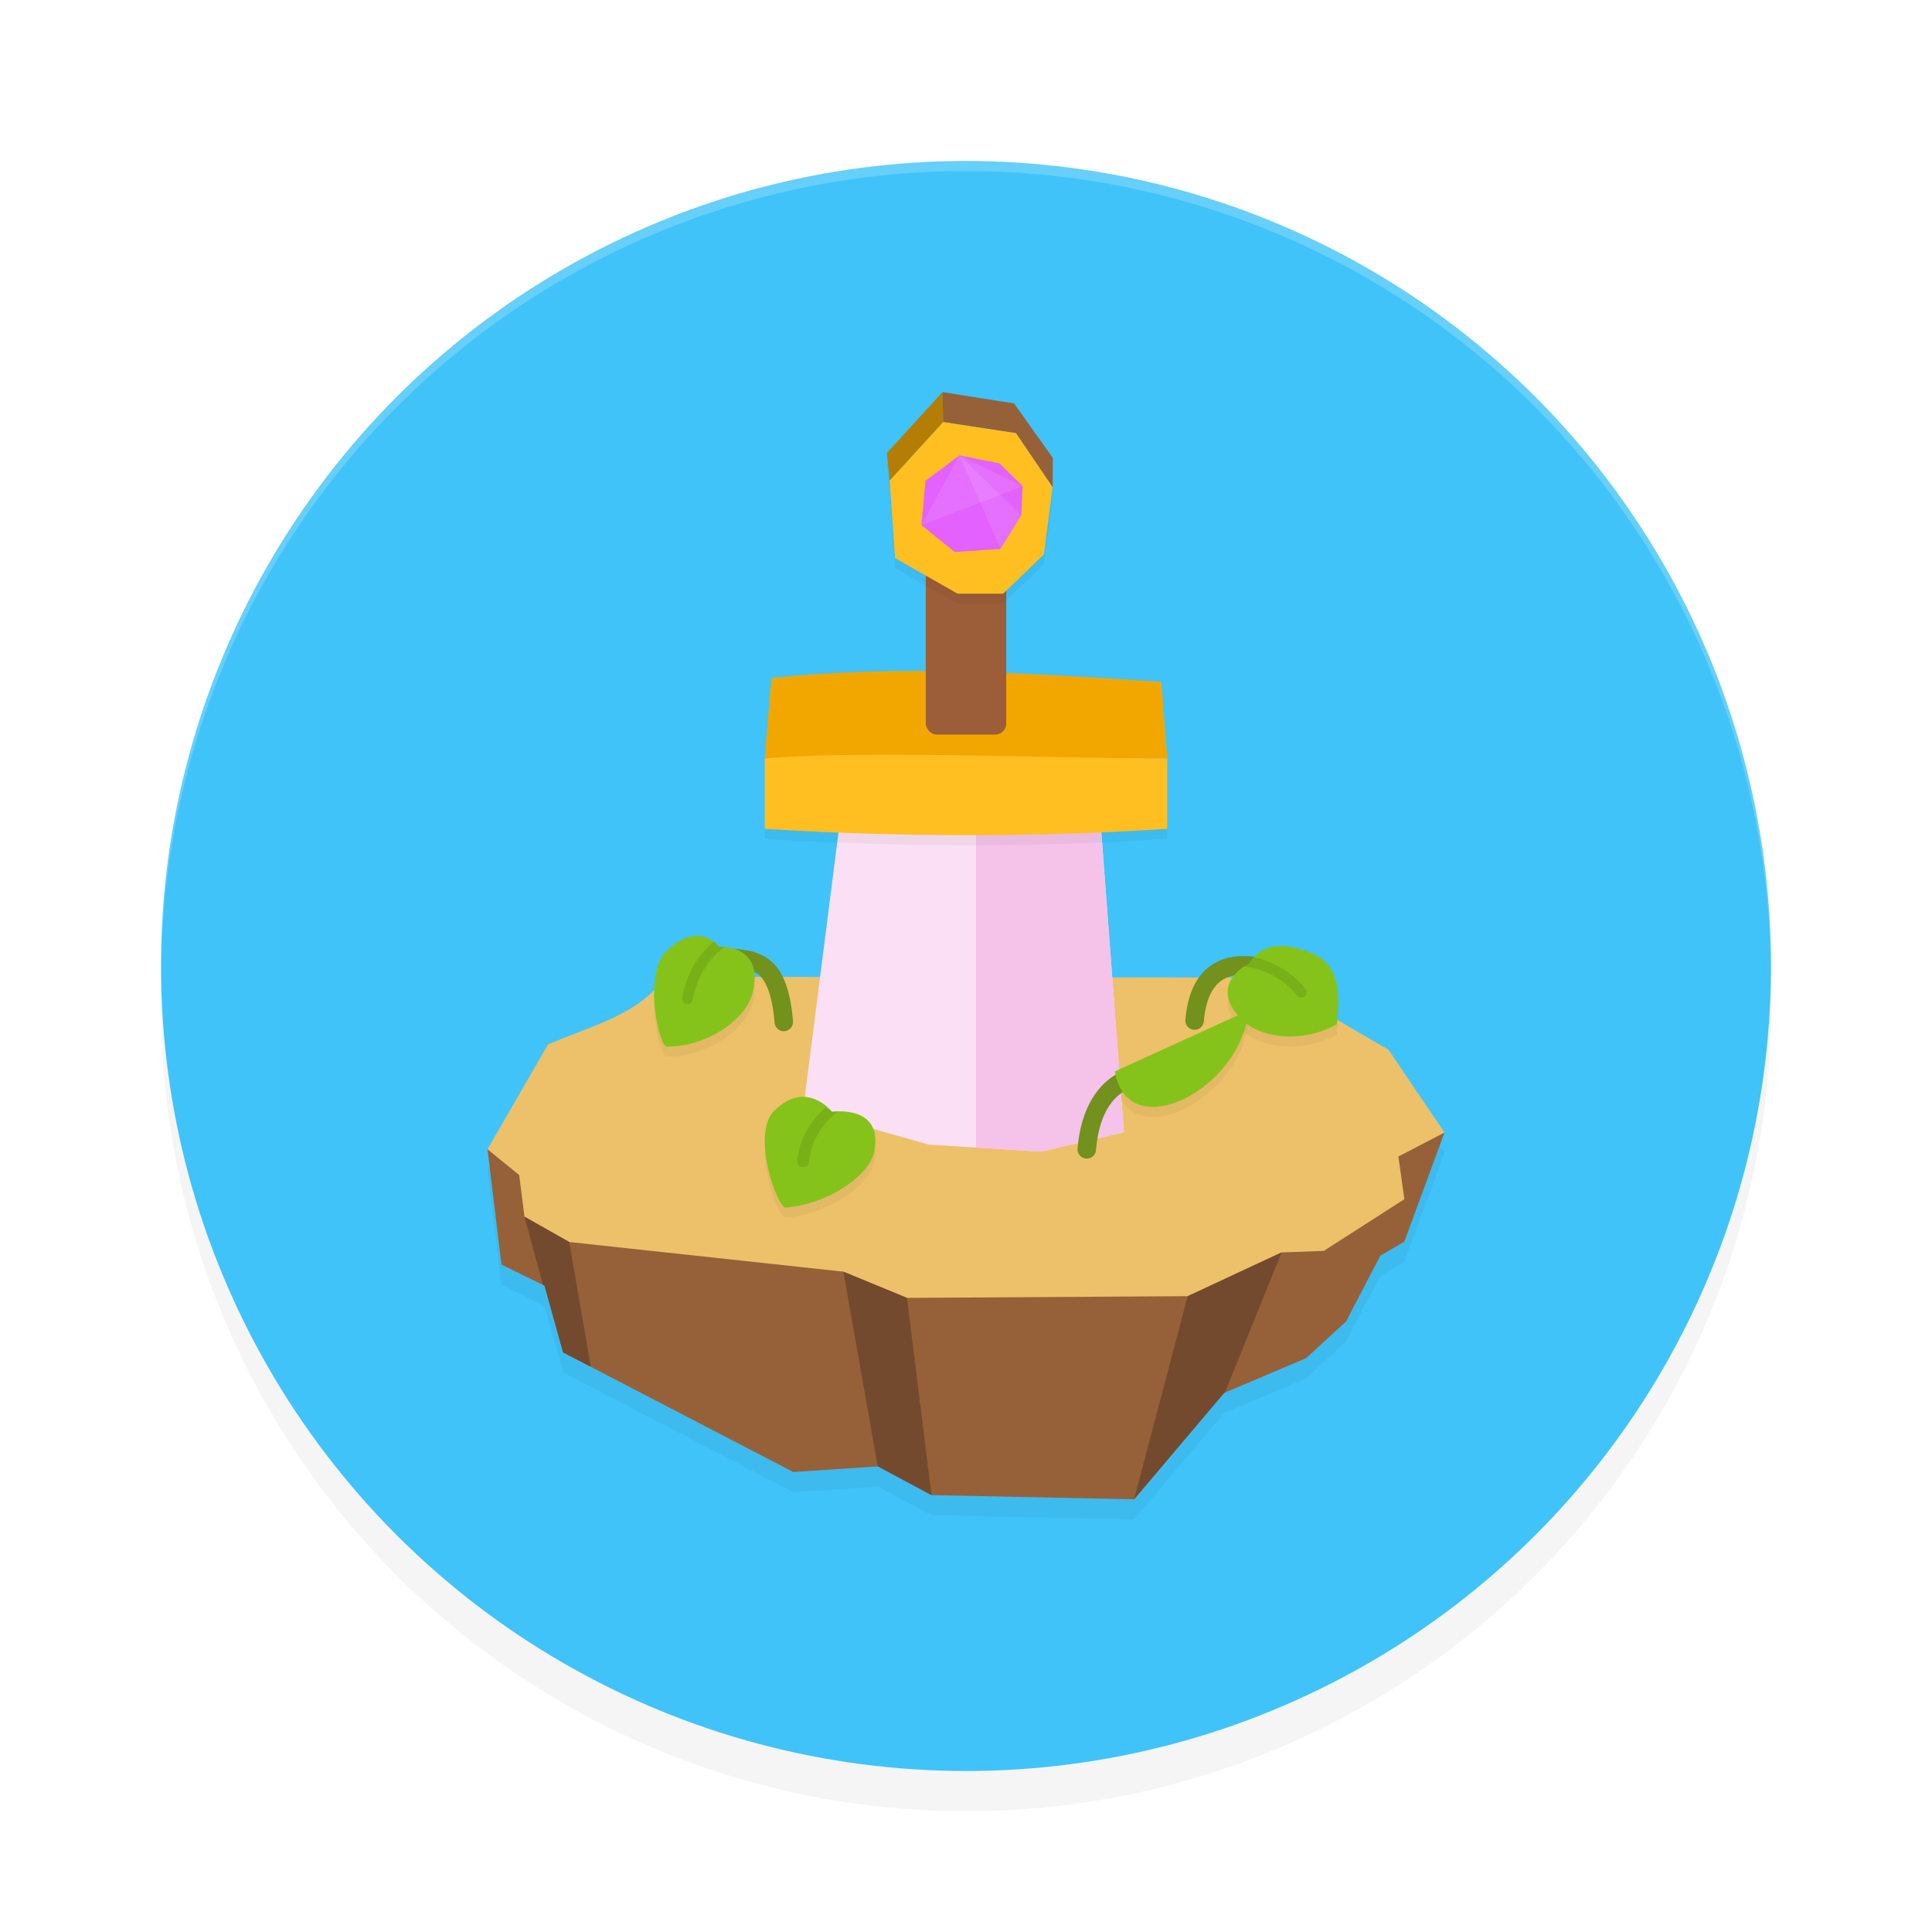 <?xml version="1.0" encoding="UTF-8" standalone="no"?>
<svg
   width="192"
   height="192"
   version="1"
   id="svg14"
   sodipodi:docname="games_focus_quest.svg"
   inkscape:version="1.1.1 (1:1.1+202109281949+c3084ef5ed)"
   xmlns:inkscape="http://www.inkscape.org/namespaces/inkscape"
   xmlns:sodipodi="http://sodipodi.sourceforge.net/DTD/sodipodi-0.dtd"
   xmlns="http://www.w3.org/2000/svg"
   xmlns:svg="http://www.w3.org/2000/svg"
   xmlns:rdf="http://www.w3.org/1999/02/22-rdf-syntax-ns#"
   xmlns:cc="http://creativecommons.org/ns#"
   xmlns:dc="http://purl.org/dc/elements/1.1/">
  <defs
     id="defs18">
    <filter
       inkscape:collect="always"
       style="color-interpolation-filters:sRGB"
       id="filter850"
       x="-0.048"
       width="1.096"
       y="-0.048"
       height="1.096">
      <feGaussianBlur
         inkscape:collect="always"
         stdDeviation="3.2"
         id="feGaussianBlur852" />
    </filter>
    <filter
       inkscape:collect="always"
       style="color-interpolation-filters:sRGB"
       id="filter95151"
       x="-0.058"
       y="-0.106"
       width="1.116"
       height="1.212">
      <feGaussianBlur
         inkscape:collect="always"
         stdDeviation="2.297"
         id="feGaussianBlur95153" />
    </filter>
    <filter
       inkscape:collect="always"
       style="color-interpolation-filters:sRGB"
       id="filter95196"
       x="-0.076"
       y="-0.186"
       width="1.152"
       height="1.373">
      <feGaussianBlur
         inkscape:collect="always"
         stdDeviation="1.267"
         id="feGaussianBlur95198" />
    </filter>
    <filter
       inkscape:collect="always"
       style="color-interpolation-filters:sRGB"
       id="filter95243"
       x="-0.12"
       y="-0.098"
       width="1.239"
       height="1.197">
      <feGaussianBlur
         inkscape:collect="always"
         stdDeviation="0.822"
         id="feGaussianBlur95245" />
    </filter>
    <filter
       inkscape:collect="always"
       style="color-interpolation-filters:sRGB"
       id="filter95293"
       x="-0.048"
       y="-0.168"
       width="1.097"
       height="1.336">
      <feGaussianBlur
         inkscape:collect="always"
         stdDeviation="1.188"
         id="feGaussianBlur95295" />
    </filter>
    <filter
       inkscape:collect="always"
       style="color-interpolation-filters:sRGB"
       id="filter95297"
       x="-0.055"
       y="-0.12"
       width="1.109"
       height="1.239">
      <feGaussianBlur
         inkscape:collect="always"
         stdDeviation="1.297"
         id="feGaussianBlur95299" />
    </filter>
  </defs>
  <sodipodi:namedview
     pagecolor="#ffffff"
     bordercolor="#666666"
     borderopacity="1"
     objecttolerance="10"
     gridtolerance="10"
     guidetolerance="10"
     inkscape:pageopacity="0"
     inkscape:pageshadow="2"
     inkscape:window-width="1920"
     inkscape:window-height="1019"
     id="namedview16"
     showgrid="false"
     inkscape:zoom="1"
     inkscape:cx="101"
     inkscape:cy="106.5"
     inkscape:window-x="0"
     inkscape:window-y="34"
     inkscape:window-maximized="1"
     inkscape:current-layer="svg14"
     inkscape:pagecheckerboard="0"
     inkscape:snap-bbox="true"
     inkscape:snap-bbox-midpoints="true"
     inkscape:snap-global="true">
    <inkscape:grid
       type="xygrid"
       id="grid5193" />
  </sodipodi:namedview>
  <circle
     style="opacity:0.2;fill:#000000;stroke-width:4;filter:url(#filter850)"
     cx="96"
     cy="100"
     r="80"
     id="circle832" />
  <circle
     id="circle4"
     r="80"
     cy="96"
     cx="96"
     style="fill:#40c3f9;stroke-width:4;fill-opacity:1" />
  <path
     id="path95110"
     style="opacity:0.2;fill:#000000;fill-opacity:1;stroke-width:1.145;stroke-linecap:round;stroke-linejoin:round;filter:url(#filter95151)"
     d="m 66.064,99.07 c -2.36,3.7 -7.334,4.874 -11.605,6.729 l -6.014,10.412 1.389,11.465 4.283,2.102 1.842,6.625 22.873,11.883 8.416,-0.557 5.322,2.854 20.131,0.418 8.945,-10.568 8.145,-3.457 3.971,-3.639 3.416,-6.553 2.379,-1.389 3.998,-10.844 -5.559,-8.219 -12.271,-7.176 z" />
  <path
     id="rect2186"
     style="opacity:1;fill:#966138;fill-opacity:1;stroke-width:1.145;stroke-linecap:round;stroke-linejoin:round"
     d="m 48.446,114.21 95.108,-1.66 -3.997,10.845 -2.379,1.389 -3.415,6.552 -3.972,3.64 -8.144,3.456 -8.945,10.568 -20.13,-0.418 -5.323,-2.853 -8.416,0.556 -22.873,-11.884 -1.843,-6.625 -4.282,-2.102 z"
     sodipodi:nodetypes="ccccccccccccccc" />
  <path
     style="fill:#38adfa"
     d="m 688.805,256.996 c -0.332,-0.332 -1.195,-0.368 -1.917,-0.079 -0.798,0.319 -0.561,0.556 0.604,0.604 1.054,0.043 1.645,-0.193 1.312,-0.525 z"
     id="path1063" />
  <path
     style="opacity:0.2;fill:#ffffff;stroke-width:4"
     d="M 96 16 A 80 80 0 0 0 16 96 A 80 80 0 0 0 16.02 96.473 A 80 80 0 0 1 96 17 A 80 80 0 0 1 175.975 96.514 A 80 80 0 0 0 176 96 A 80 80 0 0 0 96 16 z "
     id="path6" />
  <path
     id="rect946"
     style="opacity:1;fill:#ecc169;fill-opacity:1;stroke-width:0.368;stroke-linecap:round;stroke-linejoin:round"
     d="m 54.458,103.799 c 4.272,-1.854 9.247,-3.029 11.607,-6.729 l 59.658,0.085 12.272,7.177 5.558,8.218 -4.582,2.384 0.594,4.24 -8.01,5.138 -4.194,0.154 -9.33,4.347 -27.894,0.169 -6.324,-2.606 -27.243,-2.946 -4.448,-2.518 -0.527,-4.137 -3.148,-2.565 z"
     sodipodi:nodetypes="ccccccccccccccccc" />
  <path
     id="rect8661"
     style="opacity:1;fill:#fbdff4;fill-opacity:1;stroke-width:1.103;stroke-linecap:round;stroke-linejoin:round"
     d="m 83.81,78.962 25.339,-0.241 2.544,33.802 -8.236,1.926 -11.16,-0.698 -12.473,-3.528 z"
     sodipodi:nodetypes="ccccccc" />
  <path
     id="rect3190"
     style="opacity:1;fill:#734a2e;fill-opacity:1;stroke-width:0.368;stroke-linecap:round;stroke-linejoin:round"
     d="m 52.121,120.913 1.852,6.794 0.142,0.07 1.843,6.625 2.757,1.432 -2.146,-12.402 z m 75.239,3.554 -9.33,4.347 -5.329,20.186 8.945,-10.568 0.079,-0.034 z m -43.548,1.911 3.415,19.354 0.021,-0.001 5.323,2.853 -2.435,-19.599 z" />
  <path
     style="color:#000000;fill:#73911d;fill-opacity:1;stroke-linecap:round;stroke-linejoin:round;-inkscape-stroke:none"
     d="m 71.468,94.083 a 0.919,0.919 0 0 0 -1.131,0.639 0.919,0.919 0 0 0 0.639,1.131 c 1.65,0.459 3.092,0.29 3.988,0.74 0.448,0.225 0.826,0.556 1.189,1.312 0.364,0.756 0.675,1.946 0.826,3.734 a 0.919,0.919 0 0 0 0.992,0.838 0.919,0.919 0 0 0 0.838,-0.994 c -0.163,-1.926 -0.493,-3.32 -1,-4.375 -0.507,-1.055 -1.231,-1.761 -2.021,-2.158 -1.58,-0.794 -3.161,-0.545 -4.32,-0.867 z"
     id="path4673" />
  <path
     id="path95252"
     style="opacity:0.2;fill:#000000;fill-opacity:1;stroke-width:1.814;stroke-linecap:round;stroke-linejoin:round;filter:url(#filter95297)"
     d="m 127.42,95.002 c -1.059,-0.023 -2.395,0.299 -3.312,1.766 0,0 -4.181,1.978 -0.766,5.502 2.044,2.109 6.461,2.302 9.504,0.516 0.663,-5.422 -0.803,-6.866 -4.484,-7.676 -0.266,-0.055 -0.588,-0.1 -0.941,-0.107 z M 79.672,110.002 c -0.815,0.032 -1.75,0.4 -2.744,1.402 -2.311,2.329 0.322,9.654 1.158,9.596 3.888,-0.272 8.348,-2.979 8.828,-5.703 0.802,-4.552 -4.234,-3.812 -4.234,-3.812 0,0 -1.214,-1.554 -3.008,-1.482 z" />
  <path
     id="path95247"
     style="opacity:0.2;fill:#000000;fill-opacity:1;stroke-width:1.803;stroke-linecap:round;stroke-linejoin:round;filter:url(#filter95293)"
     d="m 69.295,94 c -0.828,-0.014 -1.868,0.347 -3.074,1.533 -2.336,2.298 -0.736,9.436 0.016,9.463 3.495,0.123 7.791,-2.356 8.545,-5.285 1.259,-4.894 -3.312,-4.627 -3.312,-4.627 0,0 -0.794,-1.061 -2.174,-1.084 z m 54.764,7.424 -13.258,6.047 c 1.24,7.54 12.586,1.807 13.258,-6.047 z" />
  <path
     id="rect4962"
     style="opacity:1;fill:#85c31b;fill-opacity:1;stroke-width:1.803;stroke-linecap:round;stroke-linejoin:round"
     d="m 66.221,94.533 c 3.217,-3.164 5.247,-0.45 5.247,-0.45 0,0 4.572,-0.266 3.313,4.628 -0.754,2.929 -5.049,5.408 -8.543,5.284 -0.752,-0.026 -2.352,-7.165 -0.016,-9.463 z"
     sodipodi:nodetypes="scsss" />
  <path
     id="path5953"
     style="color:#000000;opacity:0.1;fill:#000000;stroke-width:0.18;stroke-linecap:round;-inkscape-stroke:none"
     d="m 70.93,93.575 c -1.652,1.373 -2.789,3.43 -3.129,5.576 a 0.531,0.551 0 0 0 0.438,0.633 0.531,0.551 0 0 0 0.61,-0.454 c 0.324,-2.048 1.527,-4.044 3.184,-5.224 -0.335,-0.033 -0.565,-0.022 -0.565,-0.022 0,0 -0.189,-0.249 -0.538,-0.508 z" />
  <path
     id="path6784"
     style="opacity:1;fill:#85c31b;fill-opacity:1;stroke-width:1.814;stroke-linecap:round;stroke-linejoin:round"
     d="m 76.927,110.405 c 3.181,-3.207 5.753,0.079 5.753,0.079 0,0 5.035,-0.741 4.233,3.812 -0.48,2.725 -4.939,5.432 -8.828,5.704 -0.836,0.059 -3.469,-7.266 -1.158,-9.595 z"
     sodipodi:nodetypes="scsss" />
  <path
     id="rect9293"
     style="opacity:1;fill:#f5c2ea;fill-opacity:1;stroke-width:1.103;stroke-linecap:round;stroke-linejoin:round;stroke-miterlimit:4;stroke-dasharray:none"
     d="M 109.15,78.722 97,78.839 v 35.192 l 6.458,0.418 8.236,-1.926 z"
     sodipodi:nodetypes="cccccc" />
  <path
     id="path6786"
     style="color:#000000;opacity:0.1;fill:#000000;stroke-width:0.181;stroke-linecap:round;-inkscape-stroke:none"
     d="m 82.023,110.085 c -1.664,1.42 -2.675,3.4 -2.792,5.373 a 0.5,0.592 89.422 0 0 0.562,0.523 0.5,0.592 89.422 0 0 0.621,-0.477 c 0.111,-1.883 1.202,-3.815 2.896,-5.062 -0.375,0.007 -0.629,0.042 -0.629,0.042 0,0 -0.24,-0.204 -0.658,-0.4 z" />
  <path
     style="color:#000000;fill:#73911d;fill-opacity:1;stroke-linecap:round;stroke-linejoin:round;-inkscape-stroke:none"
     d="m 122.272,95.135 c -1.036,0.207 -2.118,0.739 -2.938,1.756 -0.82,1.017 -1.363,2.47 -1.531,4.455 a 0.919,0.919 0 0 0 0.838,0.992 0.919,0.919 0 0 0 0.994,-0.838 c 0.146,-1.73 0.597,-2.797 1.129,-3.457 0.532,-0.66 1.16,-0.964 1.869,-1.105 1.418,-0.283 3.049,0.235 3.711,0.438 a 0.919,0.919 0 0 0 1.146,-0.609 0.919,0.919 0 0 0 -0.609,-1.146 c -0.536,-0.164 -2.537,-0.898 -4.609,-0.484 z"
     id="path7001" />
  <path
     id="path7003"
     style="opacity:1;fill:#85c31b;fill-opacity:1;stroke-width:1.78;stroke-linecap:round;stroke-linejoin:round"
     d="m 128.362,94.11 c -1.064,-0.22 -3.031,-0.298 -4.254,1.657 0,0 -4.182,1.977 -0.766,5.501 2.044,2.109 6.46,2.303 9.503,0.517 0.663,-5.422 -0.803,-6.865 -4.484,-7.675 z"
     sodipodi:nodetypes="ccscc" />
  <path
     id="path7005"
     style="color:#000000;opacity:0.1;fill:#000000;stroke-width:0.178;stroke-linecap:round;-inkscape-stroke:none"
     d="m 124.597,95.127 c -0.172,0.184 -0.336,0.396 -0.489,0.64 0,2e-6 0,3.54e-4 0,3.54e-4 0,0 -0.204,0.1 -0.48,0.283 -0.004,0.003 -0.007,0.005 -0.011,0.007 2.025,0.199 4.029,1.304 5.279,2.877 a 0.537,0.531 0 0 0 0.754,0.09 0.537,0.531 0 0 0 0.091,-0.745 c -1.258,-1.582 -3.129,-2.741 -5.145,-3.153 z" />
  <path
     style="color:#000000;fill:#73911d;fill-opacity:1;stroke-linecap:round;stroke-linejoin:round;-inkscape-stroke:none"
     d="m 113.291,105.959 c -0.769,0.101 -1.661,0.365 -2.537,0.914 -1.751,1.098 -3.336,3.348 -3.668,7.27 a 0.919,0.919 0 0 0 0.838,0.992 0.919,0.919 0 0 0 0.994,-0.838 c 0.297,-3.509 1.566,-5.087 2.811,-5.867 0.622,-0.39 1.261,-0.578 1.801,-0.648 0.54,-0.071 1.009,-0.002 1.109,0.029 a 0.919,0.919 0 0 0 1.146,-0.609 0.919,0.919 0 0 0 -0.609,-1.148 c -0.498,-0.152 -1.116,-0.194 -1.885,-0.094 z"
     id="path8324" />
  <path
     id="rect8405"
     style="opacity:1;fill:#85c31b;fill-opacity:1;stroke-width:1.103;stroke-linecap:round;stroke-linejoin:round"
     d="m 110.8,106.471 13.258,-6.047 c -0.672,7.854 -12.019,13.587 -13.258,6.047 z"
     sodipodi:nodetypes="ccc" />
  <path
     id="path95155"
     style="opacity:0.2;fill:#000000;fill-opacity:1;stroke-width:1.103;stroke-linecap:round;stroke-linejoin:round;filter:url(#filter95196)"
     d="m 89.939,67.688 c -4.668,0.024 -9.089,0.231 -13.281,0.693 L 76,76.369 v 7 c 16.342,1.016 30.26,0.645 40,0 v -7 l -0.576,-7.596 c -9.238,-0.655 -17.705,-1.126 -25.484,-1.086 z" />
  <path
     id="rect9982"
     style="opacity:1;fill:#f1a700;fill-opacity:1;stroke-width:1.103;stroke-linecap:round;stroke-linejoin:round"
     d="m 76.659,67.382 c 11.179,-1.232 23.984,-0.656 38.764,0.392 L 116,75.369 H 76 Z"
     sodipodi:nodetypes="ccccc" />
  <rect
     style="opacity:1;fill:#9c5e39;fill-opacity:1;stroke-width:1.063;stroke-linecap:round;stroke-linejoin:round;stroke-miterlimit:4;stroke-dasharray:none"
     id="rect10238"
     width="8"
     height="16.676"
     x="92"
     y="56.324"
     ry="1.103" />
  <path
     id="path95200"
     style="opacity:0.2;fill:#000000;fill-opacity:1;stroke-width:1.103;stroke-linecap:round;stroke-linejoin:round;filter:url(#filter95243)"
     d="m 93.666,39.967 -5.527,6.047 0.273,2.738 0.539,7.711 L 95.166,60 l 4.525,-0.004 4.049,-3.898 0.871,-6.695 0.021,-2.889 -3.852,-5.42 z" />
  <path
     id="rect10452"
     style="opacity:1;fill:#ffbf21;fill-opacity:1;stroke-width:1.103;stroke-linecap:round;stroke-linejoin:round"
     d="m 88.413,47.751 5.319,-5.821 7.24,1.105 3.639,5.366 -0.871,6.695 L 99.692,58.997 95.165,59 88.951,55.463 Z"
     sodipodi:nodetypes="ccccccccc" />
  <path
     id="rect10942"
     style="opacity:1;fill:#e261ff;fill-opacity:1;stroke-width:1.103;stroke-linecap:round;stroke-linejoin:round"
     d="m 91.978,47.776 3.372,-2.519 3.98,0.795 2.299,2.263 -0.13,2.886 -2.061,3.349 -4.558,0.315 -3.304,-2.68 z"
     sodipodi:nodetypes="ccccccccc" />
  <path
     id="rect11536"
     style="opacity:1;fill:#b47e04;fill-opacity:1;stroke-width:1.103;stroke-linecap:round;stroke-linejoin:round"
     d="m 93.665,38.967 0.066,2.964 -5.319,5.821 -0.275,-2.738 z"
     sodipodi:nodetypes="ccccc" />
  <path
     id="path11732"
     style="opacity:1;fill:#966138;fill-opacity:1;stroke-width:1.103;stroke-linecap:round;stroke-linejoin:round"
     d="m 104.633,45.514 -0.022,2.888 -3.639,-5.366 -7.24,-1.105 -0.066,-2.964 7.116,1.128 z"
     sodipodi:nodetypes="ccccccc" />
  <path
     id="rect93753"
     style="opacity:0.1;fill:#ffffff;stroke-width:6;stroke-linecap:round;stroke-linejoin:round"
     d="m 95.35,45.258 6.279,3.059 -10.054,3.87 z"
     sodipodi:nodetypes="cccc" />
  <path
     id="path94119"
     style="opacity:0.1;fill:#ffffff;stroke-width:6;stroke-linecap:round;stroke-linejoin:round"
     d="M 99.438,54.552 101.499,51.203 95.35,45.258 Z"
     sodipodi:nodetypes="cccc" />
  <path
     id="rect9400"
     style="opacity:1;fill:#ffbf21;fill-opacity:1;stroke-width:1.128;stroke-linecap:round;stroke-linejoin:round"
     d="M 76,75.369 C 81.744,74.909 89.375,74.959 97.325,75.095 103.609,75.202 110.092,75.363 116,75.369 v 7 c -9.74,0.645 -23.658,1.016 -40,0 z"
     sodipodi:nodetypes="cscccc" />
</svg>

